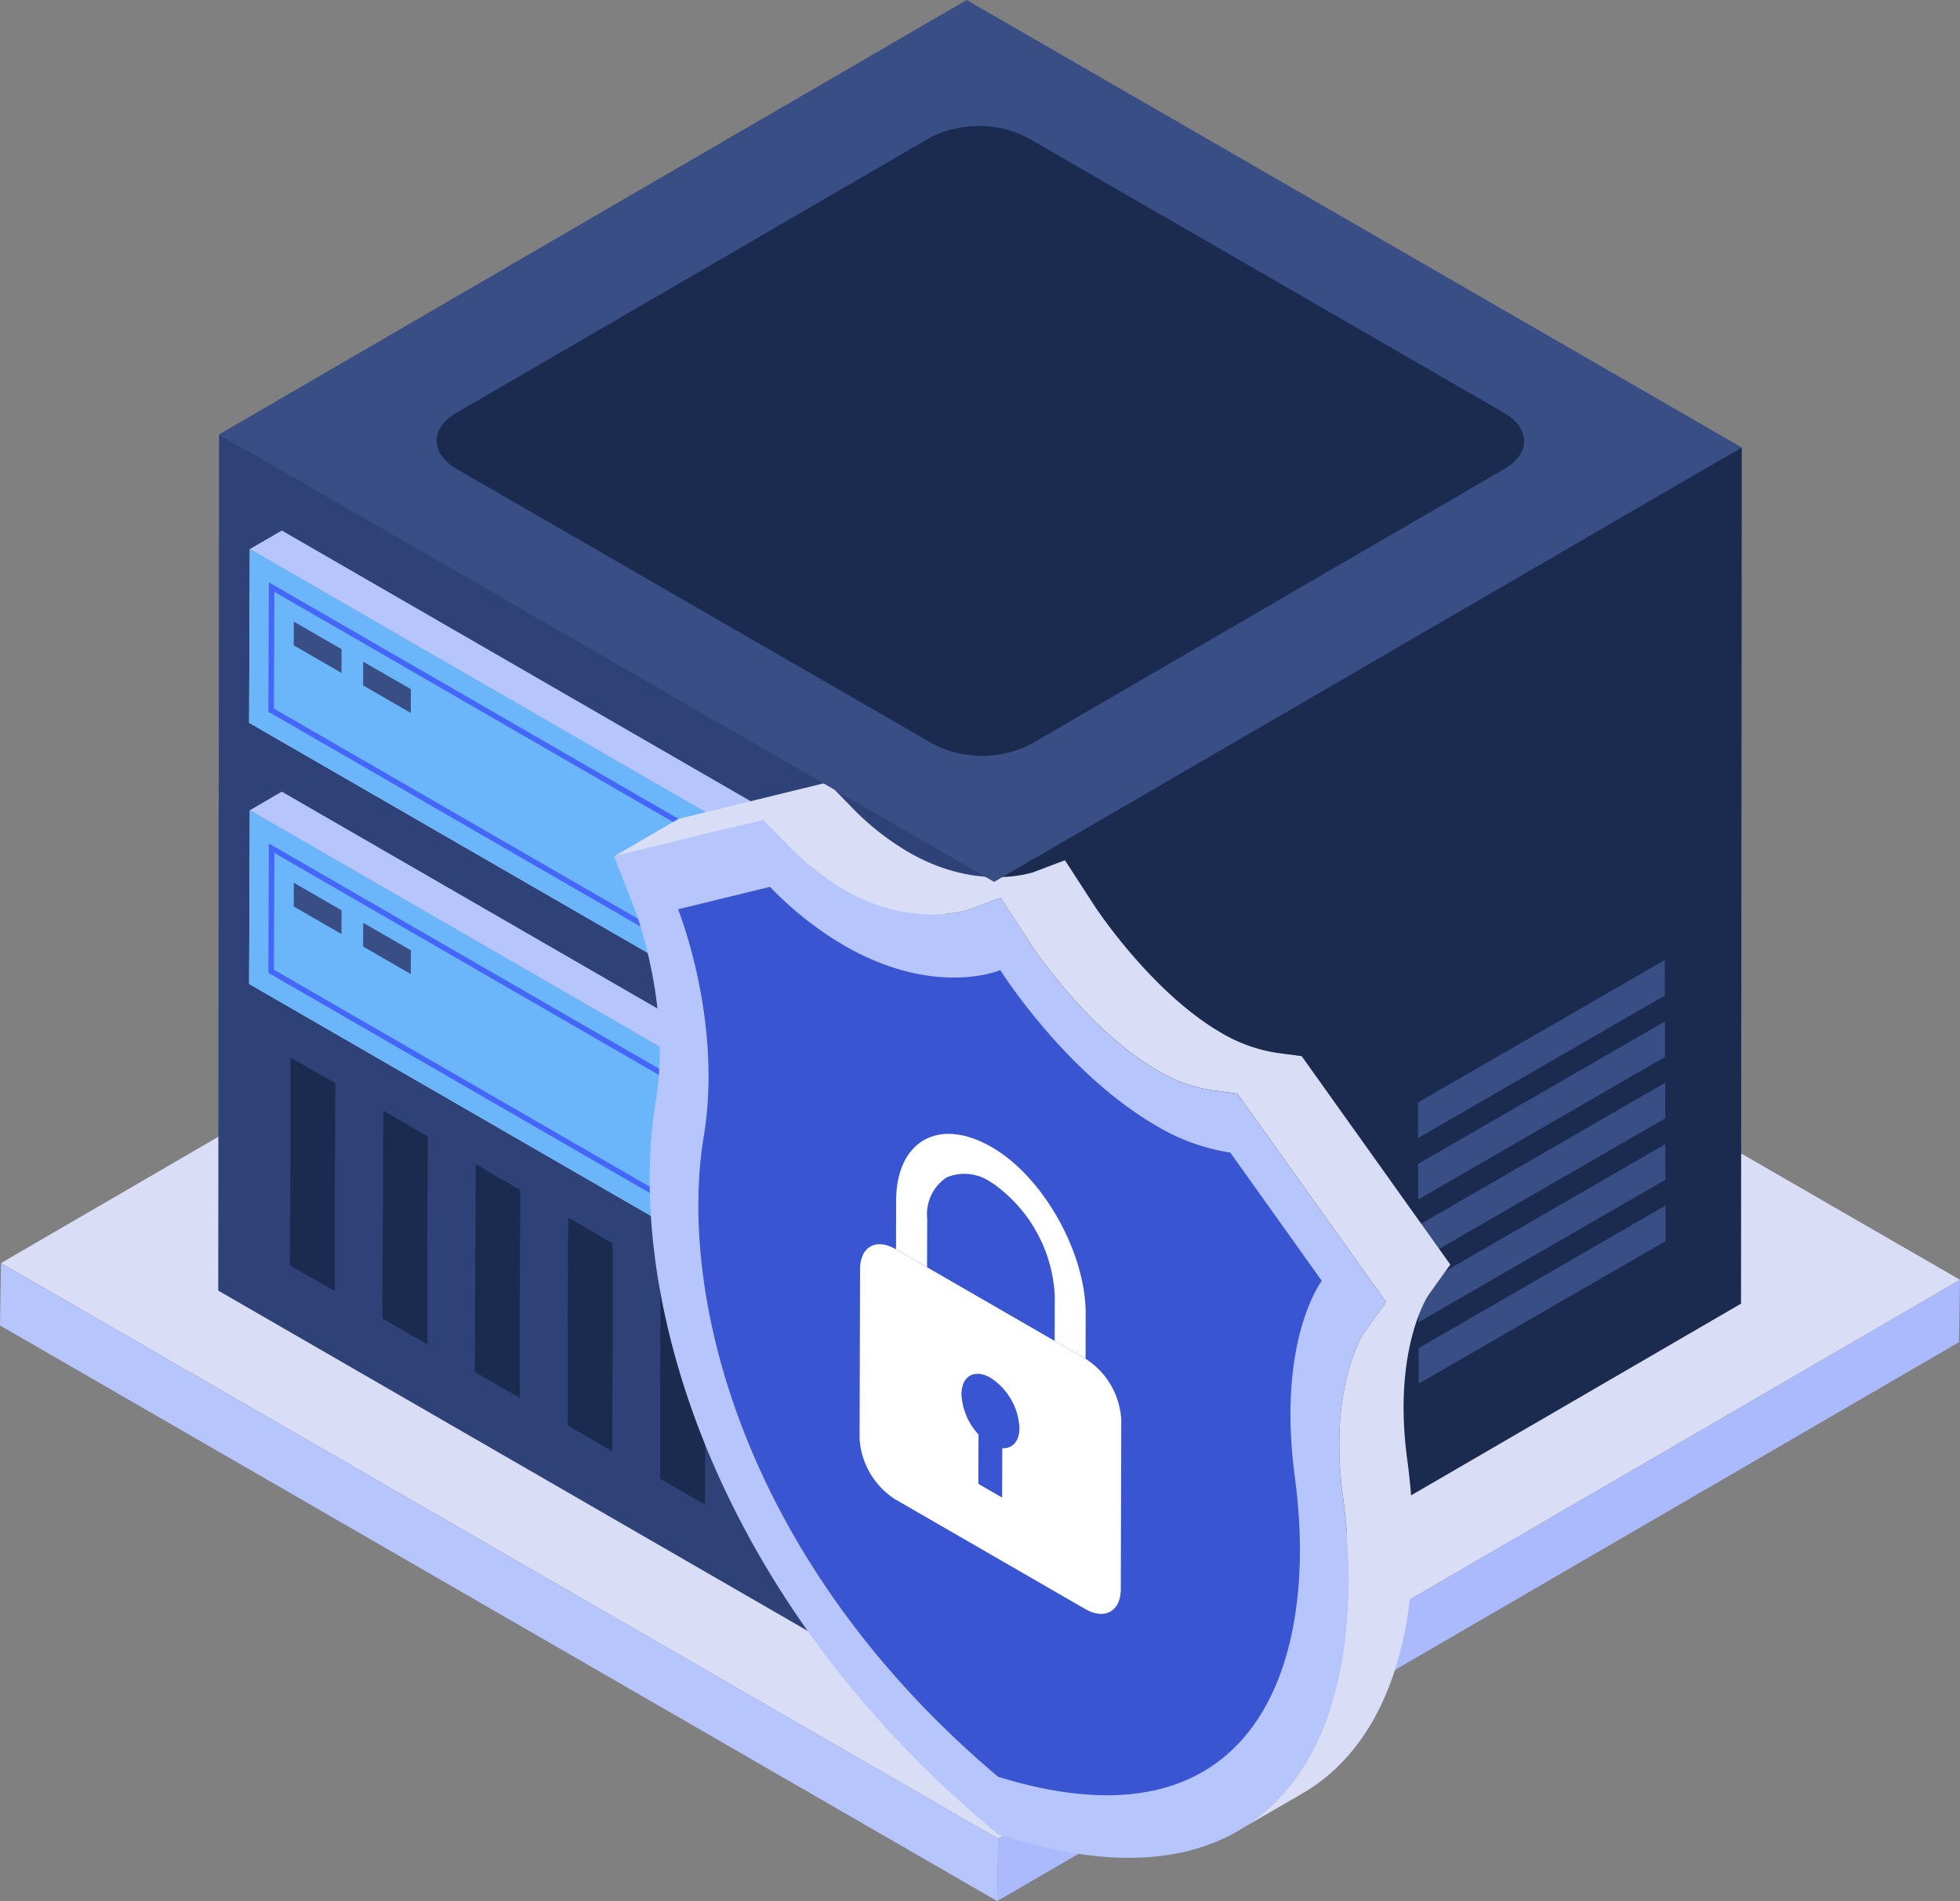 <svg xmlns="http://www.w3.org/2000/svg" width="166.584" height="161.596" viewBox="0 0 166.584 161.596">
  <rect x="0" y="0" width="166.584" height="161.596" fill="#808080" stroke="none"/>
  <g id="Signaling_Server" data-name="Signaling Server" transform="translate(0 -66)">
    <g id="Grupo_2066" data-name="Grupo 2066" transform="translate(0 36.927)">
      <g id="Grupo_1970" data-name="Grupo 1970" transform="translate(0 88.928)">
        <g id="Grupo_1966" data-name="Grupo 1966" transform="translate(0.087)">
          <path id="Caminho_2852" data-name="Caminho 2852" d="M7.452,75.049,89.2,27.543l84.75,48.93L92.2,123.979Z" transform="translate(-7.452 -27.543)" fill="#d9ddf6"/>
        </g>
        <g id="Grupo_1969" data-name="Grupo 1969" transform="translate(0 47.506)">
          <g id="Grupo_1967" data-name="Grupo 1967" transform="translate(84.75 1.424)">
            <path id="Caminho_2853" data-name="Caminho 2853" d="M25.395,85.369l81.747-47.506-.087,5.3L25.307,90.673Z" transform="translate(-25.307 -37.862)" fill="#aabafd"/>
          </g>
          <g id="Grupo_1968" data-name="Grupo 1968">
            <path id="Caminho_2854" data-name="Caminho 2854" d="M92.271,86.492l-.087,5.3L7.434,42.866l.087-5.3Z" transform="translate(-7.434 -37.562)" fill="#b7c5fd"/>
          </g>
        </g>
      </g>
      <g id="Grupo_2065" data-name="Grupo 2065" transform="translate(18.549)">
        <g id="Grupo_2055" data-name="Grupo 2055">
          <g id="Grupo_2054" data-name="Grupo 2054">
            <g id="Grupo_1986" data-name="Grupo 1986">
              <g id="Grupo_1971" data-name="Grupo 1971" transform="translate(63.323 1.107)">
                <path id="Caminho_2855" data-name="Caminho 2855" d="M24.7,112.434,90.865,75.021,90.8,147.8,27.254,184.722Z" transform="translate(-24.7 -9.021)" fill="#1b2a4f"/>
              </g>
              <g id="Grupo_1984" data-name="Grupo 1984" transform="translate(101.966 18.729)">
                <g id="Grupo_1977" data-name="Grupo 1977" transform="translate(0 91.943)">
                  <g id="Grupo_1972" data-name="Grupo 1972" transform="translate(0.059 20.877)">
                    <path id="Caminho_2856" data-name="Caminho 2856" d="M32.863,48.645l.009,3.02,20.98-12.113-.009-3.02Z" transform="translate(-32.863 -36.532)" fill="#384e85"/>
                  </g>
                  <g id="Grupo_1973" data-name="Grupo 1973">
                    <path id="Caminho_2857" data-name="Caminho 2857" d="M32.85,44.242l.009,3.02,20.98-12.113-.009-3.02Z" transform="translate(-32.85 -32.129)" fill="#384e85"/>
                  </g>
                  <g id="Grupo_1974" data-name="Grupo 1974" transform="translate(0.015 5.219)">
                    <path id="Caminho_2858" data-name="Caminho 2858" d="M32.853,45.342l.009,3.02,20.98-12.113-.009-3.02Z" transform="translate(-32.853 -33.229)" fill="#384e85"/>
                  </g>
                  <g id="Grupo_1975" data-name="Grupo 1975" transform="translate(0.03 10.439)">
                    <path id="Caminho_2859" data-name="Caminho 2859" d="M32.856,46.443l.009,3.02L53.845,37.35l-.009-3.02Z" transform="translate(-32.856 -34.33)" fill="#384e85"/>
                  </g>
                  <g id="Grupo_1976" data-name="Grupo 1976" transform="translate(0.044 15.658)">
                    <path id="Caminho_2860" data-name="Caminho 2860" d="M32.86,47.544l.009,3.02,20.98-12.113-.009-3.02Z" transform="translate(-32.86 -35.431)" fill="#384e85"/>
                  </g>
                </g>
              </g>
              <g id="Grupo_1985" data-name="Grupo 1985">
                <path id="Caminho_2866" data-name="Caminho 2866" d="M77.29,112.308,77.222,185.6,11.346,147.562l.068-72.774Z" transform="translate(-11.346 -8.788)" fill="#2e4277"/>
              </g>
            </g>
            <g id="Grupo_2038" data-name="Grupo 2038" transform="translate(2.622 74.167)">
              <g id="Grupo_2029" data-name="Grupo 2029">
                <g id="Grupo_2026" data-name="Grupo 2026" transform="translate(57.922 33.441)">
                  <path id="Caminho_2894" data-name="Caminho 2894" d="M24.172,33.064l2.721-1.581-.058,14.763-2.721,1.581Z" transform="translate(-24.114 -31.483)" fill="#4466fb"/>
                </g>
                <g id="Grupo_2027" data-name="Grupo 2027" transform="translate(0.058)">
                  <path id="Caminho_2895" data-name="Caminho 2895" d="M11.911,26.011l2.721-1.581L72.554,57.871l-2.721,1.581Z" transform="translate(-11.911 -24.43)" fill="#b7c5fd"/>
                </g>
                <g id="Grupo_2028" data-name="Grupo 2028" transform="translate(0 1.581)">
                  <path id="Caminho_2896" data-name="Caminho 2896" d="M69.879,58.2l-.058,14.763L11.9,39.527l.058-14.763Z" transform="translate(-11.899 -24.763)" fill="#b7c5fd"/>
                  <path id="Caminho_2897" data-name="Caminho 2897" d="M69.879,58.2l-.058,14.763L11.9,39.527l.058-14.763Z" transform="translate(-11.899 -24.763)" fill="#6bb5fb"/>
                </g>
              </g>
              <g id="Grupo_2037" data-name="Grupo 2037" transform="translate(3.793 7.745)">
                <g id="Grupo_2030" data-name="Grupo 2030">
                  <path id="Caminho_2898" data-name="Caminho 2898" d="M16.763,28.405l-.008,2.017L12.7,28.08l.008-2.017Z" transform="translate(-12.699 -26.063)" fill="#384e85"/>
                </g>
                <g id="Grupo_2031" data-name="Grupo 2031" transform="translate(5.898 3.405)">
                  <path id="Caminho_2899" data-name="Caminho 2899" d="M18,29.118l-.008,2.017L13.942,28.8l.008-2.017Z" transform="translate(-13.942 -26.781)" fill="#384e85"/>
                </g>
                <g id="Grupo_2032" data-name="Grupo 2032" transform="translate(44.806 25.869)">
                  <path id="Caminho_2900" data-name="Caminho 2900" d="M26.213,33.861,26.2,35.878l-4.057-2.342.008-2.017Z" transform="translate(-22.148 -31.519)" fill="#384e85"/>
                </g>
                <g id="Grupo_2033" data-name="Grupo 2033" transform="translate(46.993 32.675)">
                  <ellipse id="Elipse_75" data-name="Elipse 75" cx="0.626" cy="1.081" rx="0.626" ry="1.081" transform="translate(0 0.629) rotate(-30.162)" fill="#fff"/>
                </g>
                <g id="Grupo_2034" data-name="Grupo 2034" transform="translate(44.71 31.434)">
                  <path id="Caminho_2901" data-name="Caminho 2901" d="M22.89,32.8a1.68,1.68,0,0,1,.764,1.324c0,.484-.341.686-.769.438a1.678,1.678,0,0,1-.757-1.32C22.129,32.755,22.469,32.553,22.89,32.8Z" transform="translate(-22.128 -32.693)" fill="#fff"/>
                </g>
                <g id="Grupo_2035" data-name="Grupo 2035" transform="translate(41.783 29.666)">
                  <ellipse id="Elipse_76" data-name="Elipse 76" cx="0.626" cy="1.081" rx="0.626" ry="1.081" transform="translate(0 0.629) rotate(-30.162)" fill="#fff"/>
                </g>
                <g id="Grupo_2036" data-name="Grupo 2036" transform="translate(39.173 28.16)">
                  <ellipse id="Elipse_77" data-name="Elipse 77" cx="0.626" cy="1.081" rx="0.626" ry="1.081" transform="translate(0 0.629) rotate(-30.162)" fill="#fff"/>
                </g>
              </g>
              <path id="Caminho_2902" data-name="Caminho 2902" d="M12.638,25.56l-.349-.2-.043,10.861,0,.132L66.555,67.709l.349.2.043-10.861,0-.132Zm53.8,41.547L12.714,36.088l.041-9.926L66.479,57.181Z" transform="translate(-10.607 -20.951)" fill="#4466fb"/>
            </g>
            <g id="Grupo_2051" data-name="Grupo 2051" transform="translate(2.622 96.363)">
              <g id="Grupo_2042" data-name="Grupo 2042">
                <g id="Grupo_2039" data-name="Grupo 2039" transform="translate(57.922 33.441)">
                  <path id="Caminho_2903" data-name="Caminho 2903" d="M24.172,37.745l2.721-1.581-.058,14.763-2.721,1.581Z" transform="translate(-24.114 -36.164)" fill="#4466fb"/>
                </g>
                <g id="Grupo_2040" data-name="Grupo 2040" transform="translate(0.058)">
                  <path id="Caminho_2904" data-name="Caminho 2904" d="M11.911,30.692l2.721-1.581L72.554,62.552l-2.721,1.581Z" transform="translate(-11.911 -29.111)" fill="#b7c5fd"/>
                </g>
                <g id="Grupo_2041" data-name="Grupo 2041" transform="translate(0 1.581)">
                  <path id="Caminho_2905" data-name="Caminho 2905" d="M69.879,62.886l-.058,14.763L11.9,44.208l.058-14.763Z" transform="translate(-11.899 -29.444)" fill="#b7c5fd"/>
                  <path id="Caminho_2906" data-name="Caminho 2906" d="M69.879,62.886l-.058,14.763L11.9,44.208l.058-14.763Z" transform="translate(-11.899 -29.444)" fill="#6bb5fb"/>
                </g>
              </g>
              <g id="Grupo_2050" data-name="Grupo 2050" transform="translate(3.793 7.745)">
                <g id="Grupo_2043" data-name="Grupo 2043">
                  <path id="Caminho_2907" data-name="Caminho 2907" d="M16.763,33.086,16.755,35.1,12.7,32.762l.008-2.017Z" transform="translate(-12.699 -30.744)" fill="#384e85"/>
                </g>
                <g id="Grupo_2044" data-name="Grupo 2044" transform="translate(5.898 3.405)">
                  <path id="Caminho_2908" data-name="Caminho 2908" d="M18,33.8l-.008,2.017L13.942,33.48l.008-2.017Z" transform="translate(-13.942 -31.463)" fill="#384e85"/>
                </g>
                <g id="Grupo_2045" data-name="Grupo 2045" transform="translate(44.806 25.869)">
                  <path id="Caminho_2909" data-name="Caminho 2909" d="M26.213,38.542,26.2,40.559l-4.057-2.342.008-2.017Z" transform="translate(-22.148 -36.2)" fill="#384e85"/>
                </g>
                <g id="Grupo_2046" data-name="Grupo 2046" transform="translate(46.993 32.675)">
                  <ellipse id="Elipse_78" data-name="Elipse 78" cx="0.626" cy="1.081" rx="0.626" ry="1.081" transform="translate(0 0.629) rotate(-30.162)" fill="#fff"/>
                </g>
                <g id="Grupo_2047" data-name="Grupo 2047" transform="translate(44.71 31.434)">
                  <path id="Caminho_2910" data-name="Caminho 2910" d="M22.89,37.477a1.68,1.68,0,0,1,.764,1.324c0,.484-.341.686-.769.439a1.678,1.678,0,0,1-.757-1.32C22.129,37.436,22.469,37.234,22.89,37.477Z" transform="translate(-22.128 -37.374)" fill="#fff"/>
                </g>
                <g id="Grupo_2048" data-name="Grupo 2048" transform="translate(41.782 29.666)">
                  <ellipse id="Elipse_79" data-name="Elipse 79" cx="0.626" cy="1.081" rx="0.626" ry="1.081" transform="translate(0 0.629) rotate(-30.162)" fill="#fff"/>
                </g>
                <g id="Grupo_2049" data-name="Grupo 2049" transform="translate(39.173 28.16)">
                  <ellipse id="Elipse_80" data-name="Elipse 80" cx="0.626" cy="1.081" rx="0.626" ry="1.081" transform="translate(0 0.629) rotate(-30.162)" fill="#fff"/>
                </g>
              </g>
              <path id="Caminho_2911" data-name="Caminho 2911" d="M12.638,30.241l-.349-.2L12.246,40.9l0,.132L66.555,72.39l.349.2.043-10.861,0-.132Zm53.8,41.547L12.714,40.77l.041-9.926L66.479,61.862Z" transform="translate(-10.607 -25.632)" fill="#4466fb"/>
            </g>
            <g id="Grupo_2053" data-name="Grupo 2053" transform="translate(6.089 118.971)">
              <g id="Grupo_2052" data-name="Grupo 2052">
                <path id="Caminho_2912" data-name="Caminho 2912" d="M26.411,41.828V51l-.043,8.493-3.78-2.208V48.835l.043-9.215Z" transform="translate(24.634 -12.399)" fill="#1b2a4f"/>
                <path id="Caminho_2913" data-name="Caminho 2913" d="M14.372,34.828l3.78,2.208-.042,9.215V54.7l-3.822-2.208.042-8.451Z" transform="translate(-6.43 -30.327)" fill="#1b2a4f"/>
                <path id="Caminho_2914" data-name="Caminho 2914" d="M17.812,36.848l2,1.147-.042,9.173v8.493l-2-1.146-1.826-1.062L15.986,45l.043-9.215Z" transform="translate(-0.231 -26.741)" fill="#1b2a4f"/>
                <path id="Caminho_2915" data-name="Caminho 2915" d="M19.309,37.7l3.822,2.208-.043,9.215v8.451l-3.822-2.208V46.918Z" transform="translate(12.201 -19.57)" fill="#1b2a4f"/>
                <path id="Caminho_2916" data-name="Caminho 2916" d="M22.716,39.681l2.039,1.189v9.173l-.043,8.493-2.039-1.189-1.741-1.019V47.877l.042-9.215Z" transform="translate(18.434 -15.984)" fill="#1b2a4f"/>
                <path id="Caminho_2917" data-name="Caminho 2917" d="M17.652,36.745l3.78,2.208v9.173l-.042,8.493-3.78-2.208V45.96Z" transform="translate(6.002 -23.155)" fill="#1b2a4f"/>
                <path id="Caminho_2918" data-name="Caminho 2918" d="M12.672,33.879l3.822,2.166-.042,9.215v8.451L12.63,51.545l.042-8.493Z" transform="translate(-12.63 -33.879)" fill="#1b2a4f"/>
              </g>
            </g>
          </g>
        </g>
        <g id="Grupo_2064" data-name="Grupo 2064" transform="translate(33.639 95.579)">
          <g id="Grupo_2060" data-name="Grupo 2060">
            <g id="Grupo_2059" data-name="Grupo 2059">
              <g id="Grupo_2056" data-name="Grupo 2056" transform="translate(0 3.189)">
                <path id="Caminho_2919" data-name="Caminho 2919" d="M81.959,73.025c-.034.034-3.049,4.557-1.782,13.877,2.638,19.633-5.105,36.251-28.4,28.987l-.925-.274-.925-.788C26.658,95.193,19.051,69.7,21.792,53.186c1.3-7.881-1.679-15.8-1.679-15.864l-1.884-4.831,12.678-3.084L33,31.532a23.653,23.653,0,0,0,4.763,3.8c5.928,3.392,10.622,1.679,10.656,1.679l2.673-.994L53.726,40.1c.034.034,4.728,7.161,10.622,10.553a12.583,12.583,0,0,0,4.8,1.747l2.056.274L83.844,70.386Z" transform="translate(-18.229 -29.407)" fill="#b7c5fd"/>
              </g>
              <g id="Grupo_2057" data-name="Grupo 2057" transform="translate(0.041)">
                <path id="Caminho_2920" data-name="Caminho 2920" d="M89.271,69.715,76.639,52l-2.076-.272A13.183,13.183,0,0,1,69.771,50c-5.879-3.415-10.555-10.517-10.594-10.555l-2.658-4.094L53.86,36.36l-.058.019c-.582.174-5.064,1.475-10.594-1.727a22.634,22.634,0,0,1-4.793-3.784l-2.076-2.134-12.67,3.1L18.238,35l12.637-3.074,2.09,2.124a23.653,23.653,0,0,0,4.763,3.8c5.928,3.392,10.622,1.679,10.656,1.679l2.673-.994,2.638,4.077c.034.034,4.728,7.161,10.622,10.553a12.583,12.583,0,0,0,4.8,1.747l2.056.274L83.812,72.9l-1.885,2.638c-.034.034-3.049,4.557-1.782,13.877,1.646,12.247-.751,23.318-8.441,28.153l5.013-2.9c8.052-4.7,10.575-15.95,8.887-28.446-1.242-9.313,1.766-13.835,1.785-13.874Z" transform="translate(-18.238 -28.735)" fill="#d9ddf6"/>
              </g>
              <g id="Grupo_2058" data-name="Grupo 2058" transform="translate(5.445 8.878)">
                <path id="Caminho_2921" data-name="Caminho 2921" d="M46.761,37.687c.285.443,5.693,8.855,13.272,13.231a17.268,17.268,0,0,0,6.278,2.277l7.774,10.9c-.191.265-3.825,5.306-2.281,16.749,2.127,15.829-3.392,32.191-25.237,25.4C24.755,87.834,19.347,65.163,21.556,51.838c1.6-9.626-1.99-18.839-2.179-19.324l7.811-1.907a29.416,29.416,0,0,0,6.275,4.97C41.044,39.954,46.475,37.8,46.761,37.687Z" transform="translate(-19.378 -30.607)" fill="#3955d1"/>
              </g>
            </g>
          </g>
          <g id="Grupo_2063" data-name="Grupo 2063" transform="translate(20.869 29.876)">
            <g id="Grupo_2061" data-name="Grupo 2061" transform="translate(0 9.378)">
              <path id="Caminho_2922" data-name="Caminho 2922" d="M41.863,46.765a6.587,6.587,0,0,1,3.008,5.194L44.83,66.324c-.005,1.888-1.357,2.659-3.027,1.694L25.638,58.685a6.607,6.607,0,0,1-3.008-5.178l.041-14.365c.005-1.919,1.357-2.674,3.027-1.71Zm-7.105,7.588c.863.049,1.459-.584,1.462-1.73a5.4,5.4,0,0,0-2.457-4.256c-1.361-.785-2.469-.169-2.473,1.409a5.4,5.4,0,0,0,1.448,3.41l-.012,4.195,2.021,1.167.012-4.195" transform="translate(-22.63 -37.013)" fill="#fff"/>
            </g>
            <g id="Grupo_2062" data-name="Grupo 2062" transform="translate(3.095)">
              <path id="Caminho_2923" data-name="Caminho 2923" d="M31.425,36.165l.208.123c4.3,2.62,7.787,8.946,7.773,14.069l-.011,3.792-2.627-1.517.011-3.792a12.411,12.411,0,0,0-5.249-9.589l-.151-.089a3.938,3.938,0,0,0-3.788-.433,3.76,3.76,0,0,0-1.656,3.525l-.012,4.117-2.64-1.524.012-4.117c.007-2.508.876-4.363,2.471-5.225C27.3,34.693,29.317,34.948,31.425,36.165Z" transform="translate(-23.283 -35.036)" fill="#fff"/>
            </g>
          </g>
        </g>
      </g>
    </g>
    <g id="Grupo_2067" data-name="Grupo 2067" transform="translate(18.617 66)">
      <path id="Caminho_2924" data-name="Caminho 2924" d="M11.36,37.927,74.9,1l65.876,38.034L77.236,75.961Z" transform="translate(-11.36 -1)" fill="#384e85"/>
    </g>
    <g id="Grupo_2068" data-name="Grupo 2068" transform="translate(37.109 76.709)">
      <path id="Caminho_2925" data-name="Caminho 2925" d="M105.968,27.633c2.293,1.324,2.3,3.469.025,4.792L65.759,55.807a9.116,9.116,0,0,1-8.274,0l-40.5-23.382c-2.293-1.324-2.3-3.47-.027-4.793L57.2,4.251a9.119,9.119,0,0,1,8.275,0Z" transform="translate(-15.26 -3.259)" fill="#1b2a4f"/>
    </g>
  </g>
</svg>
